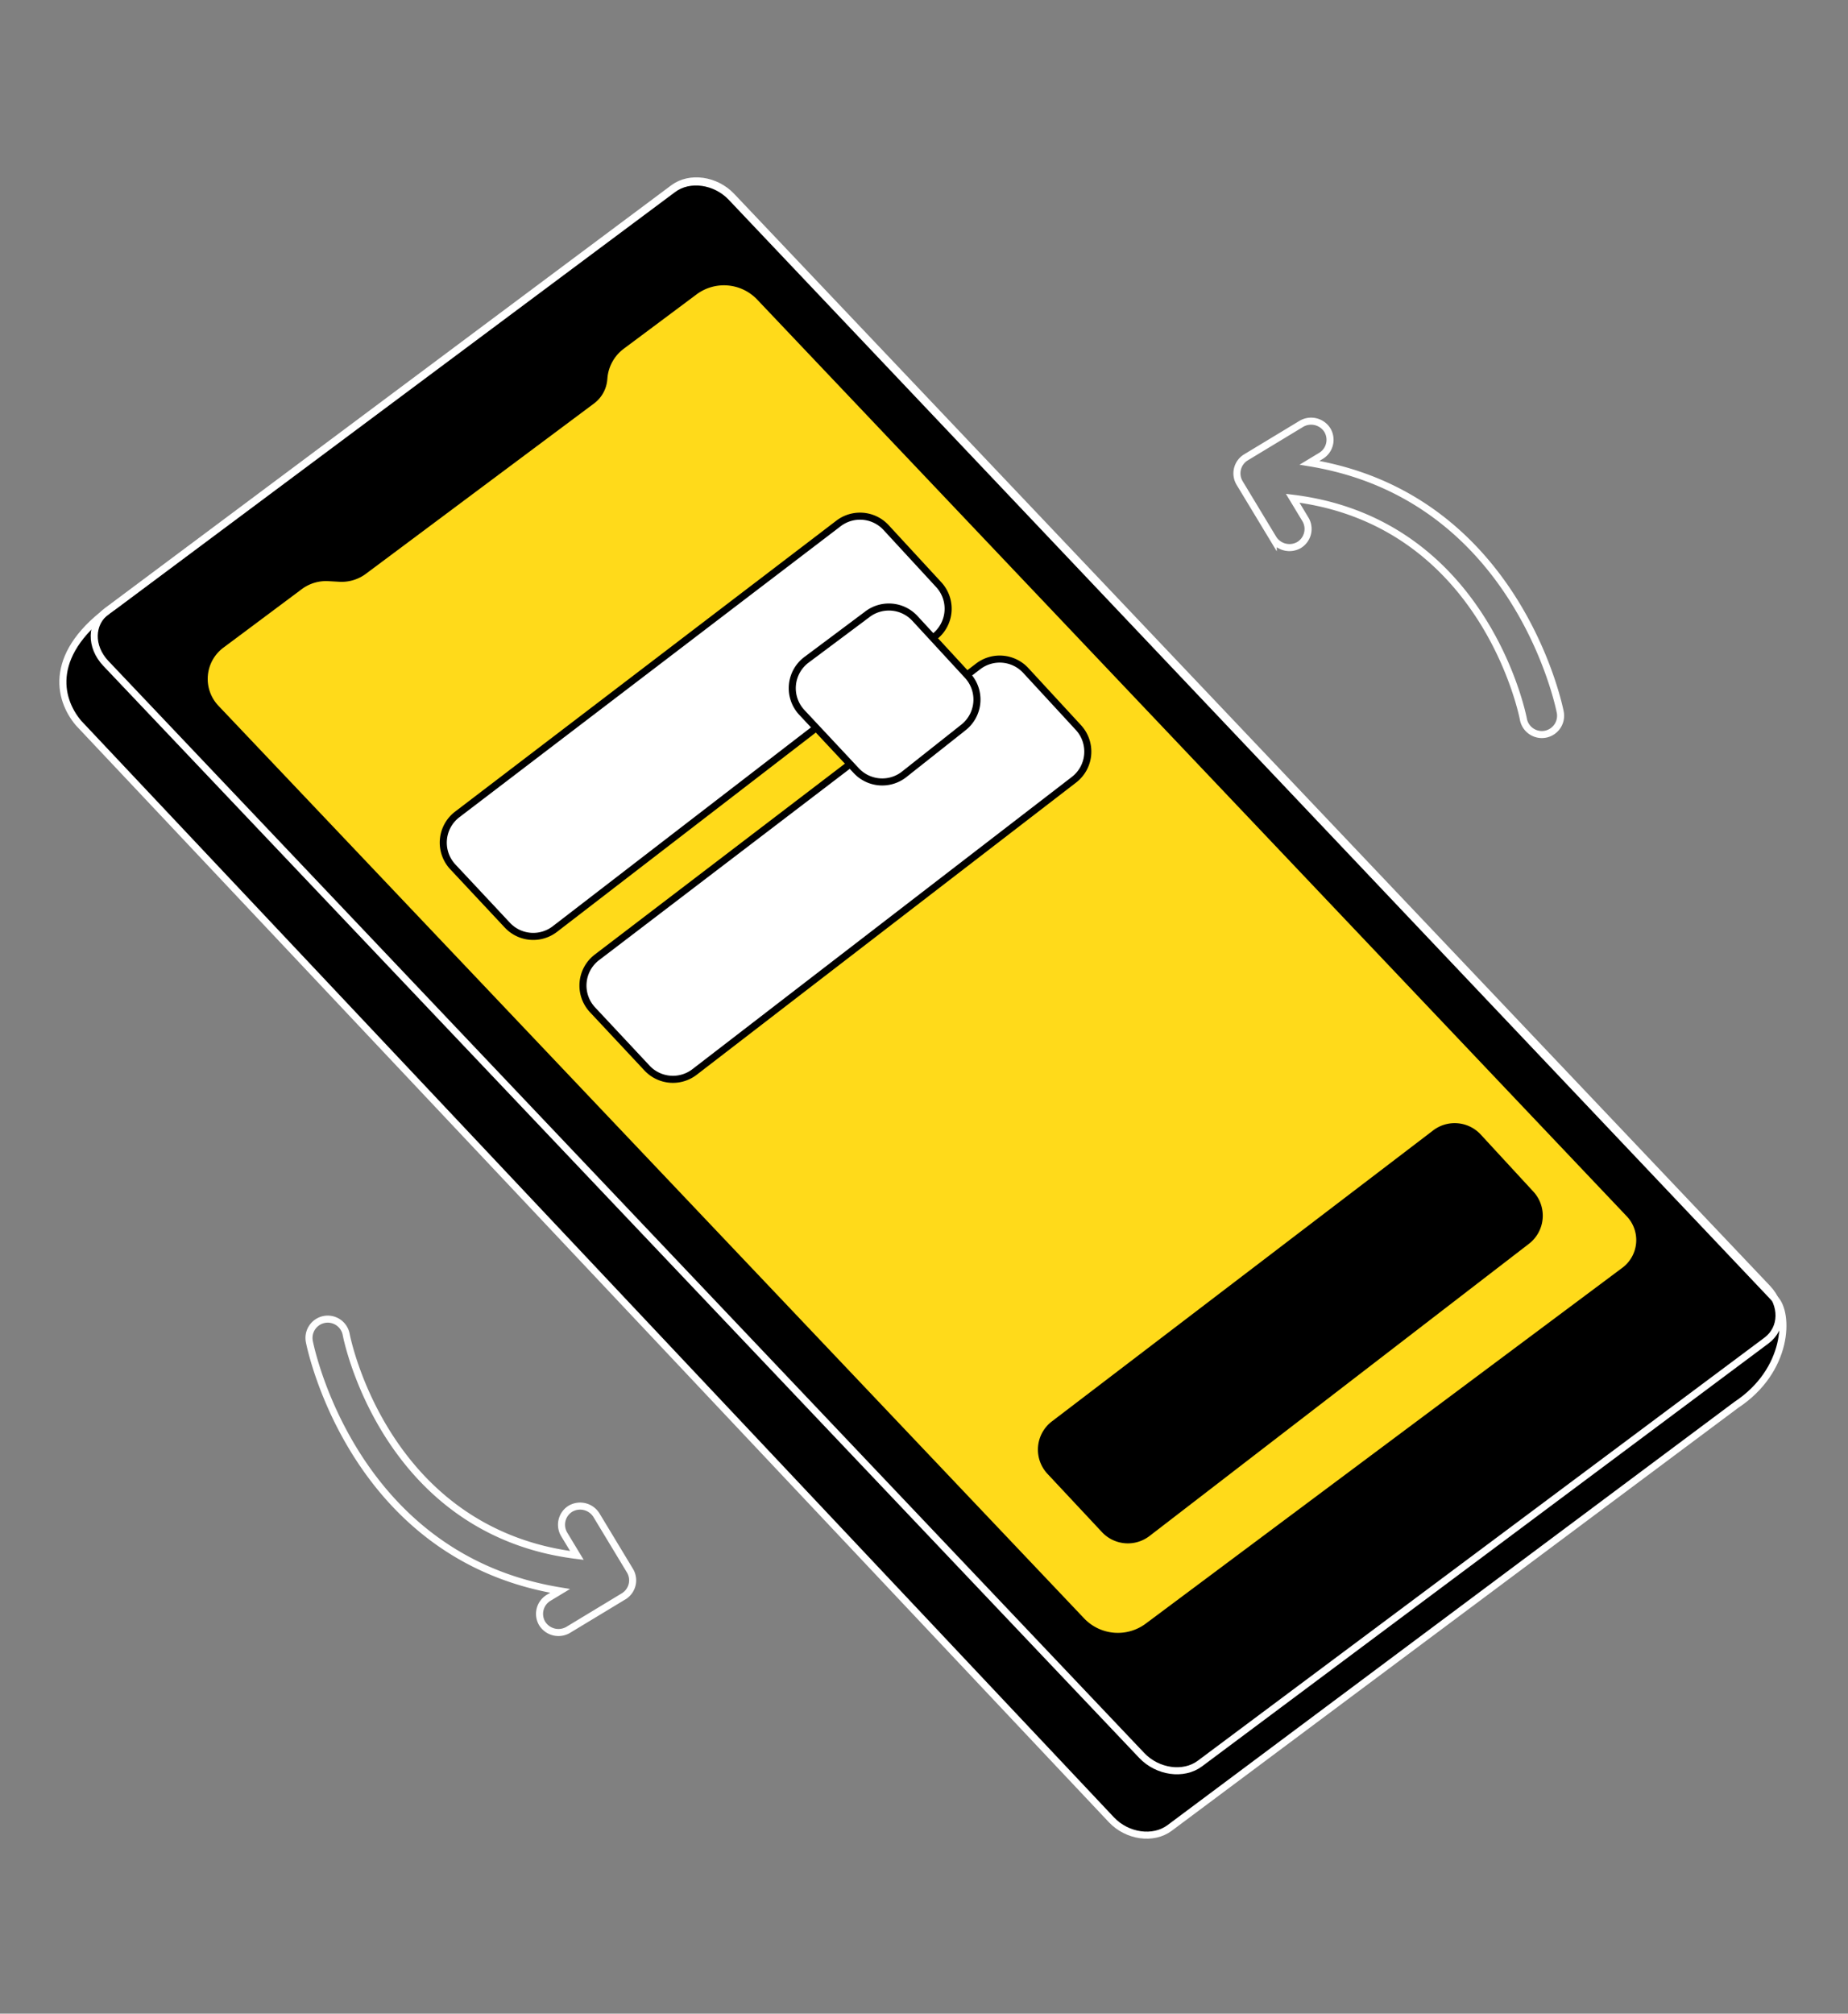 <svg xmlns="http://www.w3.org/2000/svg" width="261.998" height="285.422" viewBox="0 0 261.998 285.422">
  <rect x="0" y="0" width="261.998" height="285.422" fill="#808080" stroke="none"/>
  <g id="Grupo_3046" data-name="Grupo 3046" transform="translate(-829.355 -1903.273)">
    <g id="Grupo_3044" data-name="Grupo 3044" transform="matrix(0.848, -0.53, 0.53, 0.848, 689.721, 1946.836)">
      <g id="Grupo_3043" data-name="Grupo 3043" transform="translate(96.519 110.255)">
        <g id="Grupo_3042" data-name="Grupo 3042">
          <g id="Grupo_3041" data-name="Grupo 3041">
            <path id="Trazado_7851" data-name="Trazado 7851" d="M245.7,334.743l-99.911,8.274c-2.875.239-5.732-2.155-6.381-5.347L97.624,128.247c-.656-4.46,1.513-10.854,13.117-11.412l98.467-8.108c2.875-.239,5.732,2.156,6.381,5.347l42.72,210.832C258.935,327.717,254.615,334.518,245.7,334.743Z" transform="translate(-97.519 -108.604)" stroke="#fff" stroke-linecap="round" stroke-linejoin="round" stroke-width="1"/>
            <path id="Trazado_7852" data-name="Trazado 7852" d="M254.873,330.928l-99.91,8.274c-2.876.238-5.733-2.156-6.381-5.348l-42.5-209.1c-.648-3.192,1.157-5.972,4.033-6.209l99.91-8.274c2.876-.238,5.733,2.156,6.382,5.347l42.5,209.1C259.554,327.909,257.749,330.69,254.873,330.928Z" transform="translate(-98.218 -110.255)" fill="none" stroke="#fff" stroke-linecap="round" stroke-linejoin="round" stroke-width="1"/>
            <path id="Trazado_7853" data-name="Trazado 7853" d="M181.129,129.94,167.4,131.077a1.743,1.743,0,0,1-1.727-1.446h0a1.312,1.312,0,0,1,1.09-1.68l13.734-1.138a1.745,1.745,0,0,1,1.727,1.447h0A1.313,1.313,0,0,1,181.129,129.94Z" transform="translate(-108.972 -113.238)"/>
            <path id="Trazado_7854" data-name="Trazado 7854" d="M245.212,314.932l-84.029,6.959a7.108,7.108,0,0,1-7.552-5.668L118.117,141.487a6.026,6.026,0,0,1,5.409-7.207l13.817-1.144a6.257,6.257,0,0,1,4.125,1.124l1.192.842a5.282,5.282,0,0,0,3.456,1.015l40.318-3.339a4.213,4.213,0,0,0,3.01-1.654l.164-.216a6.3,6.3,0,0,1,4.5-2.473l12.843-1.064a7,7,0,0,1,7.432,5.578l35.675,175.525A5.4,5.4,0,0,1,245.212,314.932Z" transform="translate(-100.388 -113.335)" fill="#ffda1a" stroke="#000" stroke-linecap="round" stroke-linejoin="round" stroke-width="1"/>
            <path id="Trazado_7855" data-name="Trazado 7855" d="M225.992,366.659a2.71,2.71,0,0,0-2.684-2.25,2.041,2.041,0,0,0-1.7,2.612,2.711,2.711,0,0,0,2.684,2.25A2.04,2.04,0,0,0,225.992,366.659Z" transform="translate(-119.048 -156.047)"/>
          </g>
        </g>
      </g>
      <path id="Trazado_7856" data-name="Trazado 7856" d="M169.089,340.468l-2.173-11.1a5.029,5.029,0,0,1,4.467-5.974l67.7-6.328a5.03,5.03,0,0,1,5.411,4.075l2.039,10.813a5.029,5.029,0,0,1-4.452,5.937l-67.568,6.613A5.03,5.03,0,0,1,169.089,340.468Z" transform="translate(-10.208 -36.44)"/>
      <path id="Trazado_7857" data-name="Trazado 7857" d="M147.894,231.731l-2.173-11.1a5.029,5.029,0,0,1,4.467-5.974l67.7-6.328a5.03,5.03,0,0,1,5.411,4.075l2.039,10.812a5.029,5.029,0,0,1-4.452,5.938L153.32,235.77A5.03,5.03,0,0,1,147.894,231.731Z" transform="translate(-8.848 -17.667)" fill="#fff" stroke="#000" stroke-miterlimit="10" stroke-width="1"/>
      <path id="Trazado_7858" data-name="Trazado 7858" d="M140.507,197.974l-2.174-11.1A5.029,5.029,0,0,1,142.8,180.9l67.7-6.328a5.029,5.029,0,0,1,5.41,4.075l2.039,10.813A5.029,5.029,0,0,1,213.5,195.4l-67.569,6.614A5.028,5.028,0,0,1,140.507,197.974Z" transform="translate(-7.517 -11.585)" fill="#fff" stroke="#000" stroke-miterlimit="10" stroke-width="1"/>
      <path id="Trazado_7859" data-name="Trazado 7859" d="M205.837,208.51l-2.173-11.1a5.029,5.029,0,0,1,4.467-5.974l10.782-.9a5.029,5.029,0,0,1,5.41,4.075l2.04,10.813a5.03,5.03,0,0,1-4.452,5.937l-10.648,1.185A5.029,5.029,0,0,1,205.837,208.51Z" transform="translate(-19.288 -14.461)" fill="#fff" stroke="#000" stroke-miterlimit="10" stroke-width="1"/>
    </g>
    <g id="objects-exchange" transform="matrix(0.966, -0.259, 0.259, 0.966, 846.702, 1975.226)">
      <path id="Trazado_7861" data-name="Trazado 7861" d="M16.929,162.738q1.564.863,3.243,1.622l-1.823.527a2.662,2.662,0,0,0-1.815,3.3A2.723,2.723,0,0,0,19.83,170l8.835-2.559a2.653,2.653,0,0,0,1.815-3.3l-2.557-8.839a2.724,2.724,0,0,0-3.294-1.816,2.665,2.665,0,0,0-1.815,3.3l.967,3.34A40.989,40.989,0,0,1,19.5,158.1C-1.486,146.535.274,121.672.3,121.42a2.665,2.665,0,0,0-1.368-2.55,2.629,2.629,0,0,0-1.065-.322,2.665,2.665,0,0,0-2.869,2.429C-5.032,121.261-7.021,149.543,16.929,162.738Z" transform="translate(0)" fill="none" stroke="#fff" stroke-width="1"/>
    </g>
    <g id="objects-exchange-2" data-name="objects-exchange" transform="matrix(-0.966, 0.259, -0.259, -0.966, 1077.066, 2122.418)">
      <path id="Trazado_7861-2" data-name="Trazado 7861" d="M16.929,162.738q1.564.863,3.243,1.622l-1.823.527a2.662,2.662,0,0,0-1.815,3.3A2.723,2.723,0,0,0,19.83,170l8.835-2.559a2.653,2.653,0,0,0,1.815-3.3l-2.557-8.839a2.724,2.724,0,0,0-3.294-1.816,2.665,2.665,0,0,0-1.815,3.3l.967,3.34A40.989,40.989,0,0,1,19.5,158.1C-1.486,146.535.274,121.672.3,121.42a2.665,2.665,0,0,0-1.368-2.55,2.629,2.629,0,0,0-1.065-.322,2.665,2.665,0,0,0-2.869,2.429C-5.032,121.261-7.021,149.543,16.929,162.738Z" transform="translate(0)" fill="none" stroke="#fff" stroke-width="1"/>
    </g>
  </g>
</svg>
